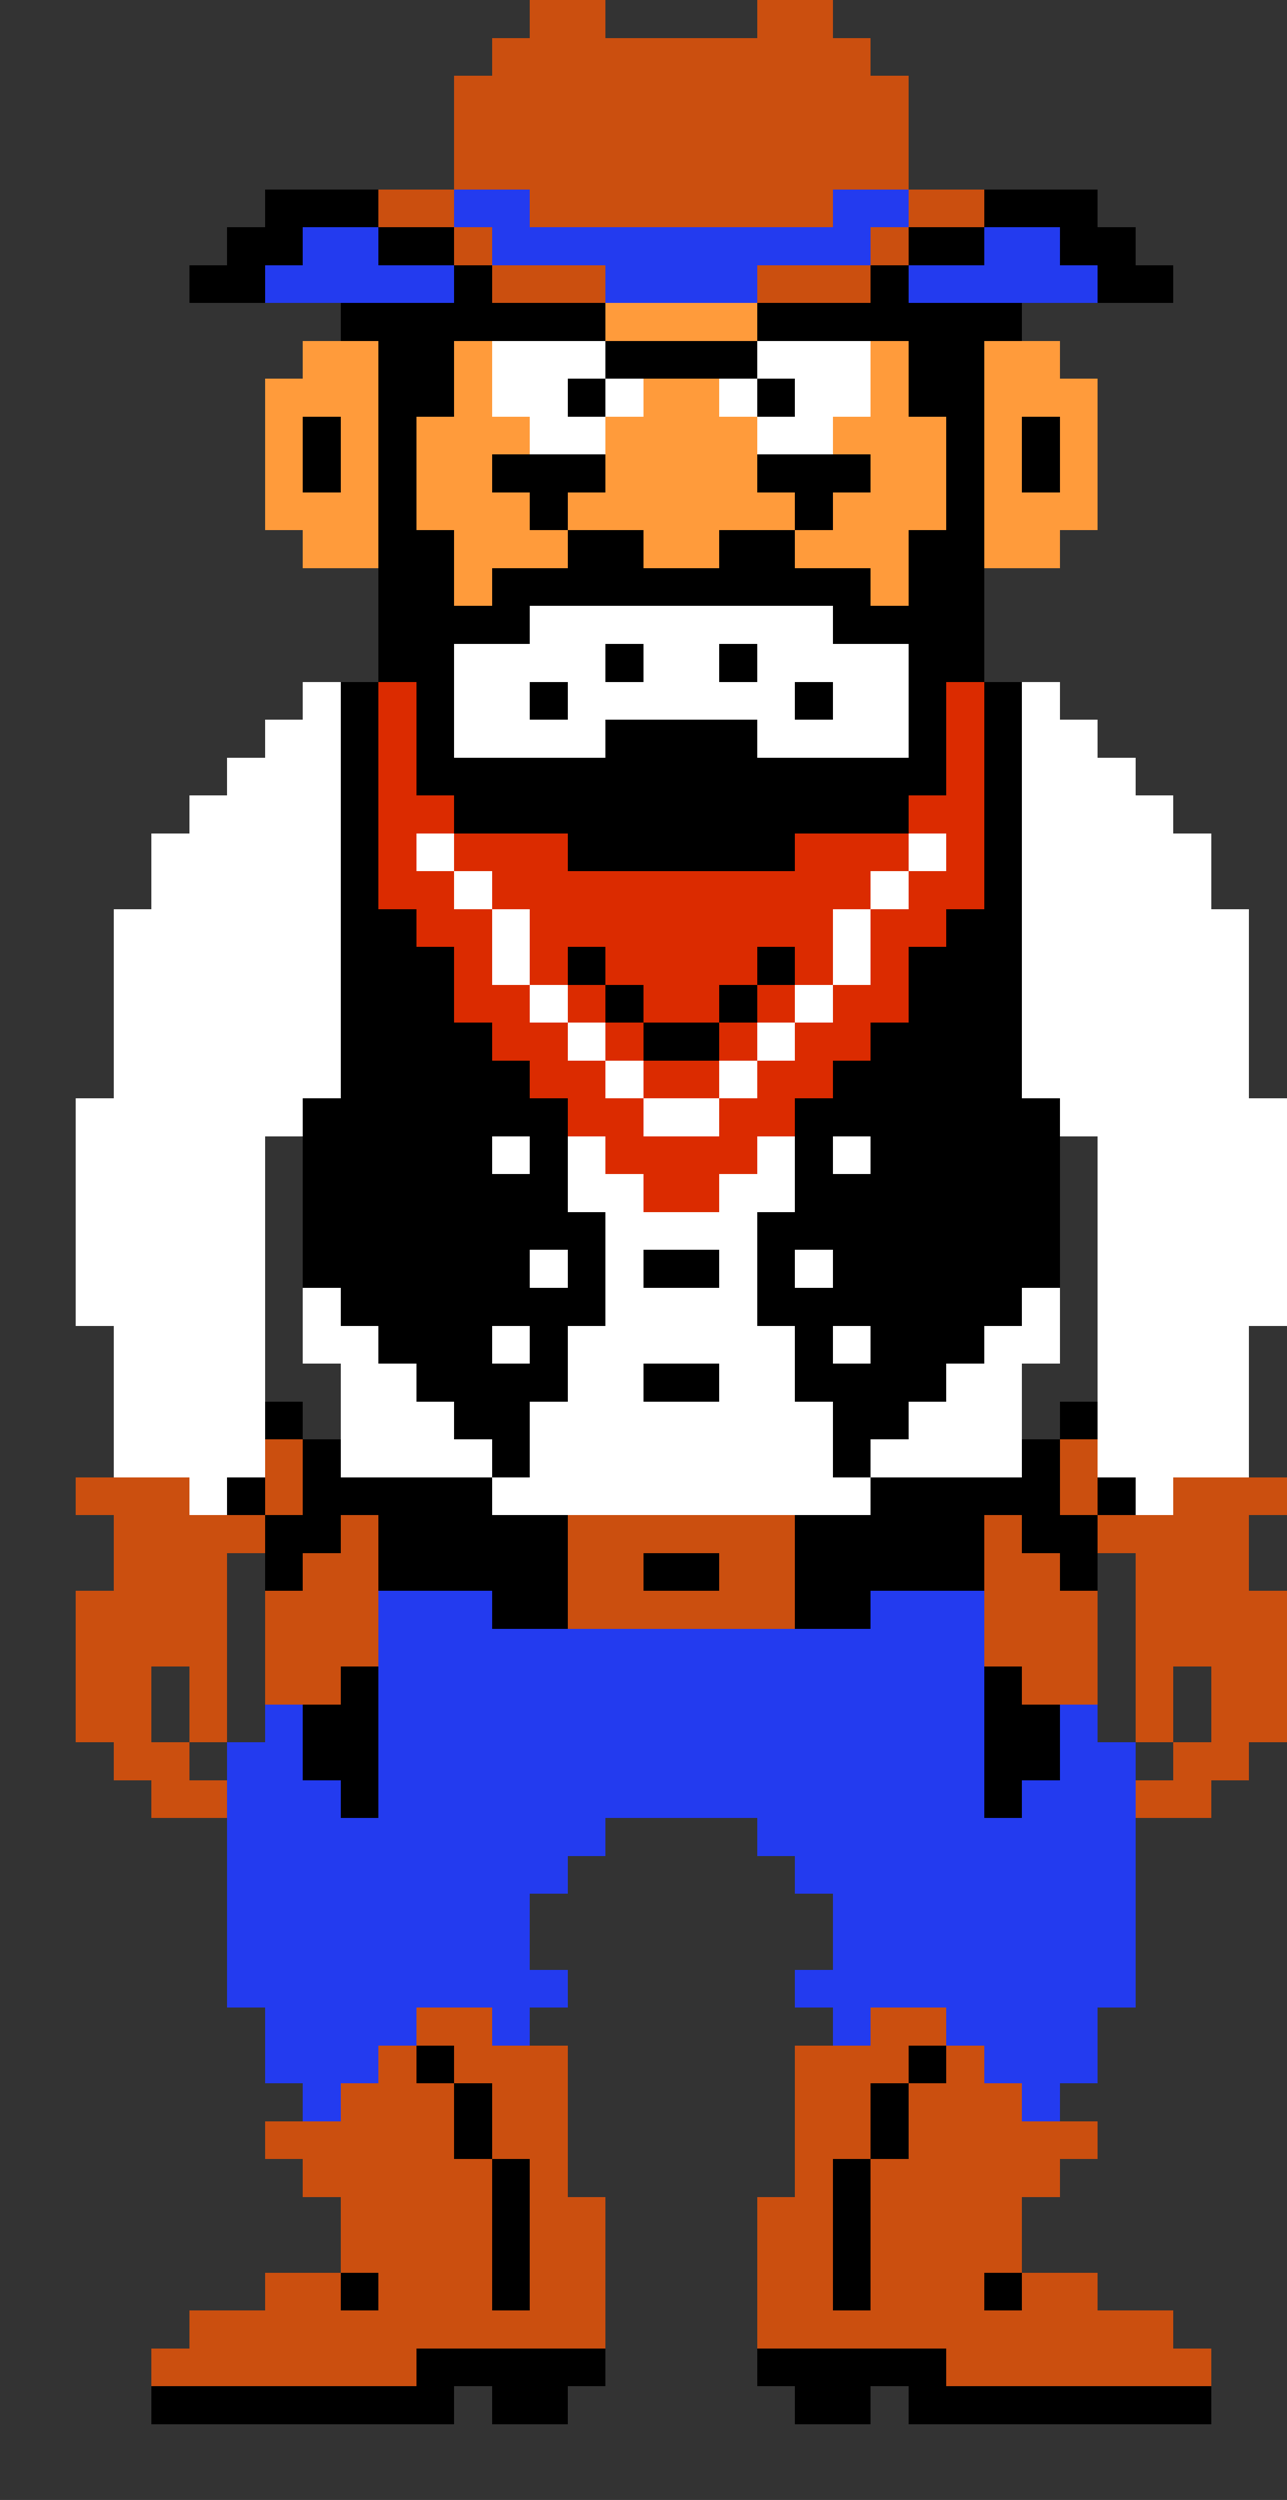<svg xmlns="http://www.w3.org/2000/svg" viewBox="0 -0.5 34 66" shape-rendering="crispEdges">
<rect x="0" y="-0.5" width="34" height="66" fill="#333333" stroke="none"/>
<path stroke="#cb4f0f" d="M14 0h2M20 0h2M13 1h10M12 2h12M12 3h12M12 4h12M10 5h2M14 5h8M24 5h2M12 6h1M23 6h1M13 7h3M20 7h3M7 38h1M28 38h1M2 39h3M7 39h1M28 39h1M31 39h3M3 40h4M9 40h1M15 40h6M26 40h1M29 40h4M3 41h3M8 41h2M15 41h2M19 41h2M26 41h2M30 41h3M2 42h4M7 42h3M15 42h6M26 42h3M30 42h4M2 43h4M7 43h3M26 43h3M30 43h4M2 44h2M5 44h1M7 44h2M27 44h2M30 44h1M32 44h2M2 45h2M5 45h1M30 45h1M32 45h2M3 46h2M31 46h2M4 47h2M30 47h2M11 53h2M23 53h2M10 54h1M12 54h3M21 54h3M25 54h1M9 55h3M13 55h2M21 55h2M24 55h3M7 56h5M13 56h2M21 56h2M24 56h5M8 57h5M14 57h1M21 57h1M23 57h5M9 58h4M14 58h2M20 58h2M23 58h4M9 59h4M14 59h2M20 59h2M23 59h4M7 60h2M10 60h3M14 60h2M20 60h2M23 60h3M27 60h2M5 61h11M20 61h11M4 62h7M25 62h7" />
<path stroke="#000000" d="M7 5h3M26 5h3M6 6h2M10 6h2M24 6h2M28 6h2M5 7h2M12 7h1M23 7h1M29 7h2M9 8h7M20 8h7M10 9h2M16 9h4M24 9h2M10 10h2M15 10h1M20 10h1M24 10h2M8 11h1M10 11h1M25 11h1M27 11h1M8 12h1M10 12h1M13 12h3M20 12h3M25 12h1M27 12h1M10 13h1M14 13h1M21 13h1M25 13h1M10 14h2M15 14h2M19 14h2M24 14h2M10 15h2M13 15h10M24 15h2M10 16h4M22 16h4M10 17h2M16 17h1M19 17h1M24 17h2M9 18h1M11 18h1M14 18h1M21 18h1M24 18h1M26 18h1M9 19h1M11 19h1M16 19h4M24 19h1M26 19h1M9 20h1M11 20h14M26 20h1M9 21h1M12 21h12M26 21h1M9 22h1M15 22h6M26 22h1M9 23h1M26 23h1M9 24h2M25 24h2M9 25h3M15 25h1M20 25h1M24 25h3M9 26h3M16 26h1M19 26h1M24 26h3M9 27h4M17 27h2M23 27h4M9 28h5M22 28h5M8 29h7M21 29h7M8 30h5M14 30h1M21 30h1M23 30h5M8 31h7M21 31h7M8 32h8M20 32h8M8 33h6M15 33h1M17 33h2M20 33h1M22 33h6M9 34h7M20 34h7M10 35h3M14 35h1M21 35h1M23 35h3M11 36h4M17 36h2M21 36h4M7 37h1M12 37h2M22 37h2M28 37h1M8 38h1M13 38h1M22 38h1M27 38h1M6 39h1M8 39h5M23 39h5M29 39h1M7 40h2M10 40h5M21 40h5M27 40h2M7 41h1M10 41h5M17 41h2M21 41h5M28 41h1M13 42h2M21 42h2M9 44h1M26 44h1M8 45h2M26 45h2M8 46h2M26 46h2M9 47h1M26 47h1M11 54h1M24 54h1M12 55h1M23 55h1M12 56h1M23 56h1M13 57h1M22 57h1M13 58h1M22 58h1M13 59h1M22 59h1M9 60h1M13 60h1M22 60h1M26 60h1M11 62h5M20 62h5M4 63h8M13 63h2M21 63h2M24 63h8" />
<path stroke="#233bef" d="M12 5h2M22 5h2M8 6h2M13 6h10M26 6h2M7 7h5M16 7h4M24 7h5M10 42h3M23 42h3M10 43h16M10 44h16M7 45h1M10 45h16M28 45h1M6 46h2M10 46h16M28 46h2M6 47h3M10 47h16M27 47h3M6 48h10M20 48h10M6 49h9M21 49h9M6 50h8M22 50h8M6 51h8M22 51h8M6 52h9M21 52h9M7 53h4M13 53h1M22 53h1M25 53h4M7 54h3M26 54h3M8 55h1M27 55h1" />
<path stroke="#ff9b3b" d="M16 8h4M8 9h2M12 9h1M23 9h1M26 9h2M7 10h3M12 10h1M17 10h2M23 10h1M26 10h3M7 11h1M9 11h1M11 11h3M16 11h4M22 11h3M26 11h1M28 11h1M7 12h1M9 12h1M11 12h2M16 12h4M23 12h2M26 12h1M28 12h1M7 13h3M11 13h3M15 13h6M22 13h3M26 13h3M8 14h2M12 14h3M17 14h2M21 14h3M26 14h2M12 15h1M23 15h1" />
<path stroke="#ffffff" d="M13 9h3M20 9h3M13 10h2M16 10h1M19 10h1M21 10h2M14 11h2M20 11h2M14 16h8M12 17h4M17 17h2M20 17h4M8 18h1M12 18h2M15 18h6M22 18h2M27 18h1M7 19h2M12 19h4M20 19h4M27 19h2M6 20h3M27 20h3M5 21h4M27 21h4M4 22h5M11 22h1M24 22h1M27 22h5M4 23h5M12 23h1M23 23h1M27 23h5M3 24h6M13 24h1M22 24h1M27 24h6M3 25h6M13 25h1M22 25h1M27 25h6M3 26h6M14 26h1M21 26h1M27 26h6M3 27h6M15 27h1M20 27h1M27 27h6M3 28h6M16 28h1M19 28h1M27 28h6M2 29h6M17 29h2M28 29h6M2 30h5M13 30h1M15 30h1M20 30h1M22 30h1M29 30h5M2 31h5M15 31h2M19 31h2M29 31h5M2 32h5M16 32h4M29 32h5M2 33h5M14 33h1M16 33h1M19 33h1M21 33h1M29 33h5M2 34h5M8 34h1M16 34h4M27 34h1M29 34h5M3 35h4M8 35h2M13 35h1M15 35h6M22 35h1M26 35h2M29 35h4M3 36h4M9 36h2M15 36h2M19 36h2M25 36h2M29 36h4M3 37h4M9 37h3M14 37h8M24 37h3M29 37h4M3 38h4M9 38h4M14 38h8M23 38h4M29 38h4M5 39h1M13 39h10M30 39h1" />
<path stroke="#db2b00" d="M10 18h1M25 18h1M10 19h1M25 19h1M10 20h1M25 20h1M10 21h2M24 21h2M10 22h1M12 22h3M21 22h3M25 22h1M10 23h2M13 23h10M24 23h2M11 24h2M14 24h8M23 24h2M12 25h1M14 25h1M16 25h4M21 25h1M23 25h1M12 26h2M15 26h1M17 26h2M20 26h1M22 26h2M13 27h2M16 27h1M19 27h1M21 27h2M14 28h2M17 28h2M20 28h2M15 29h2M19 29h2M16 30h4M17 31h2" />
</svg>